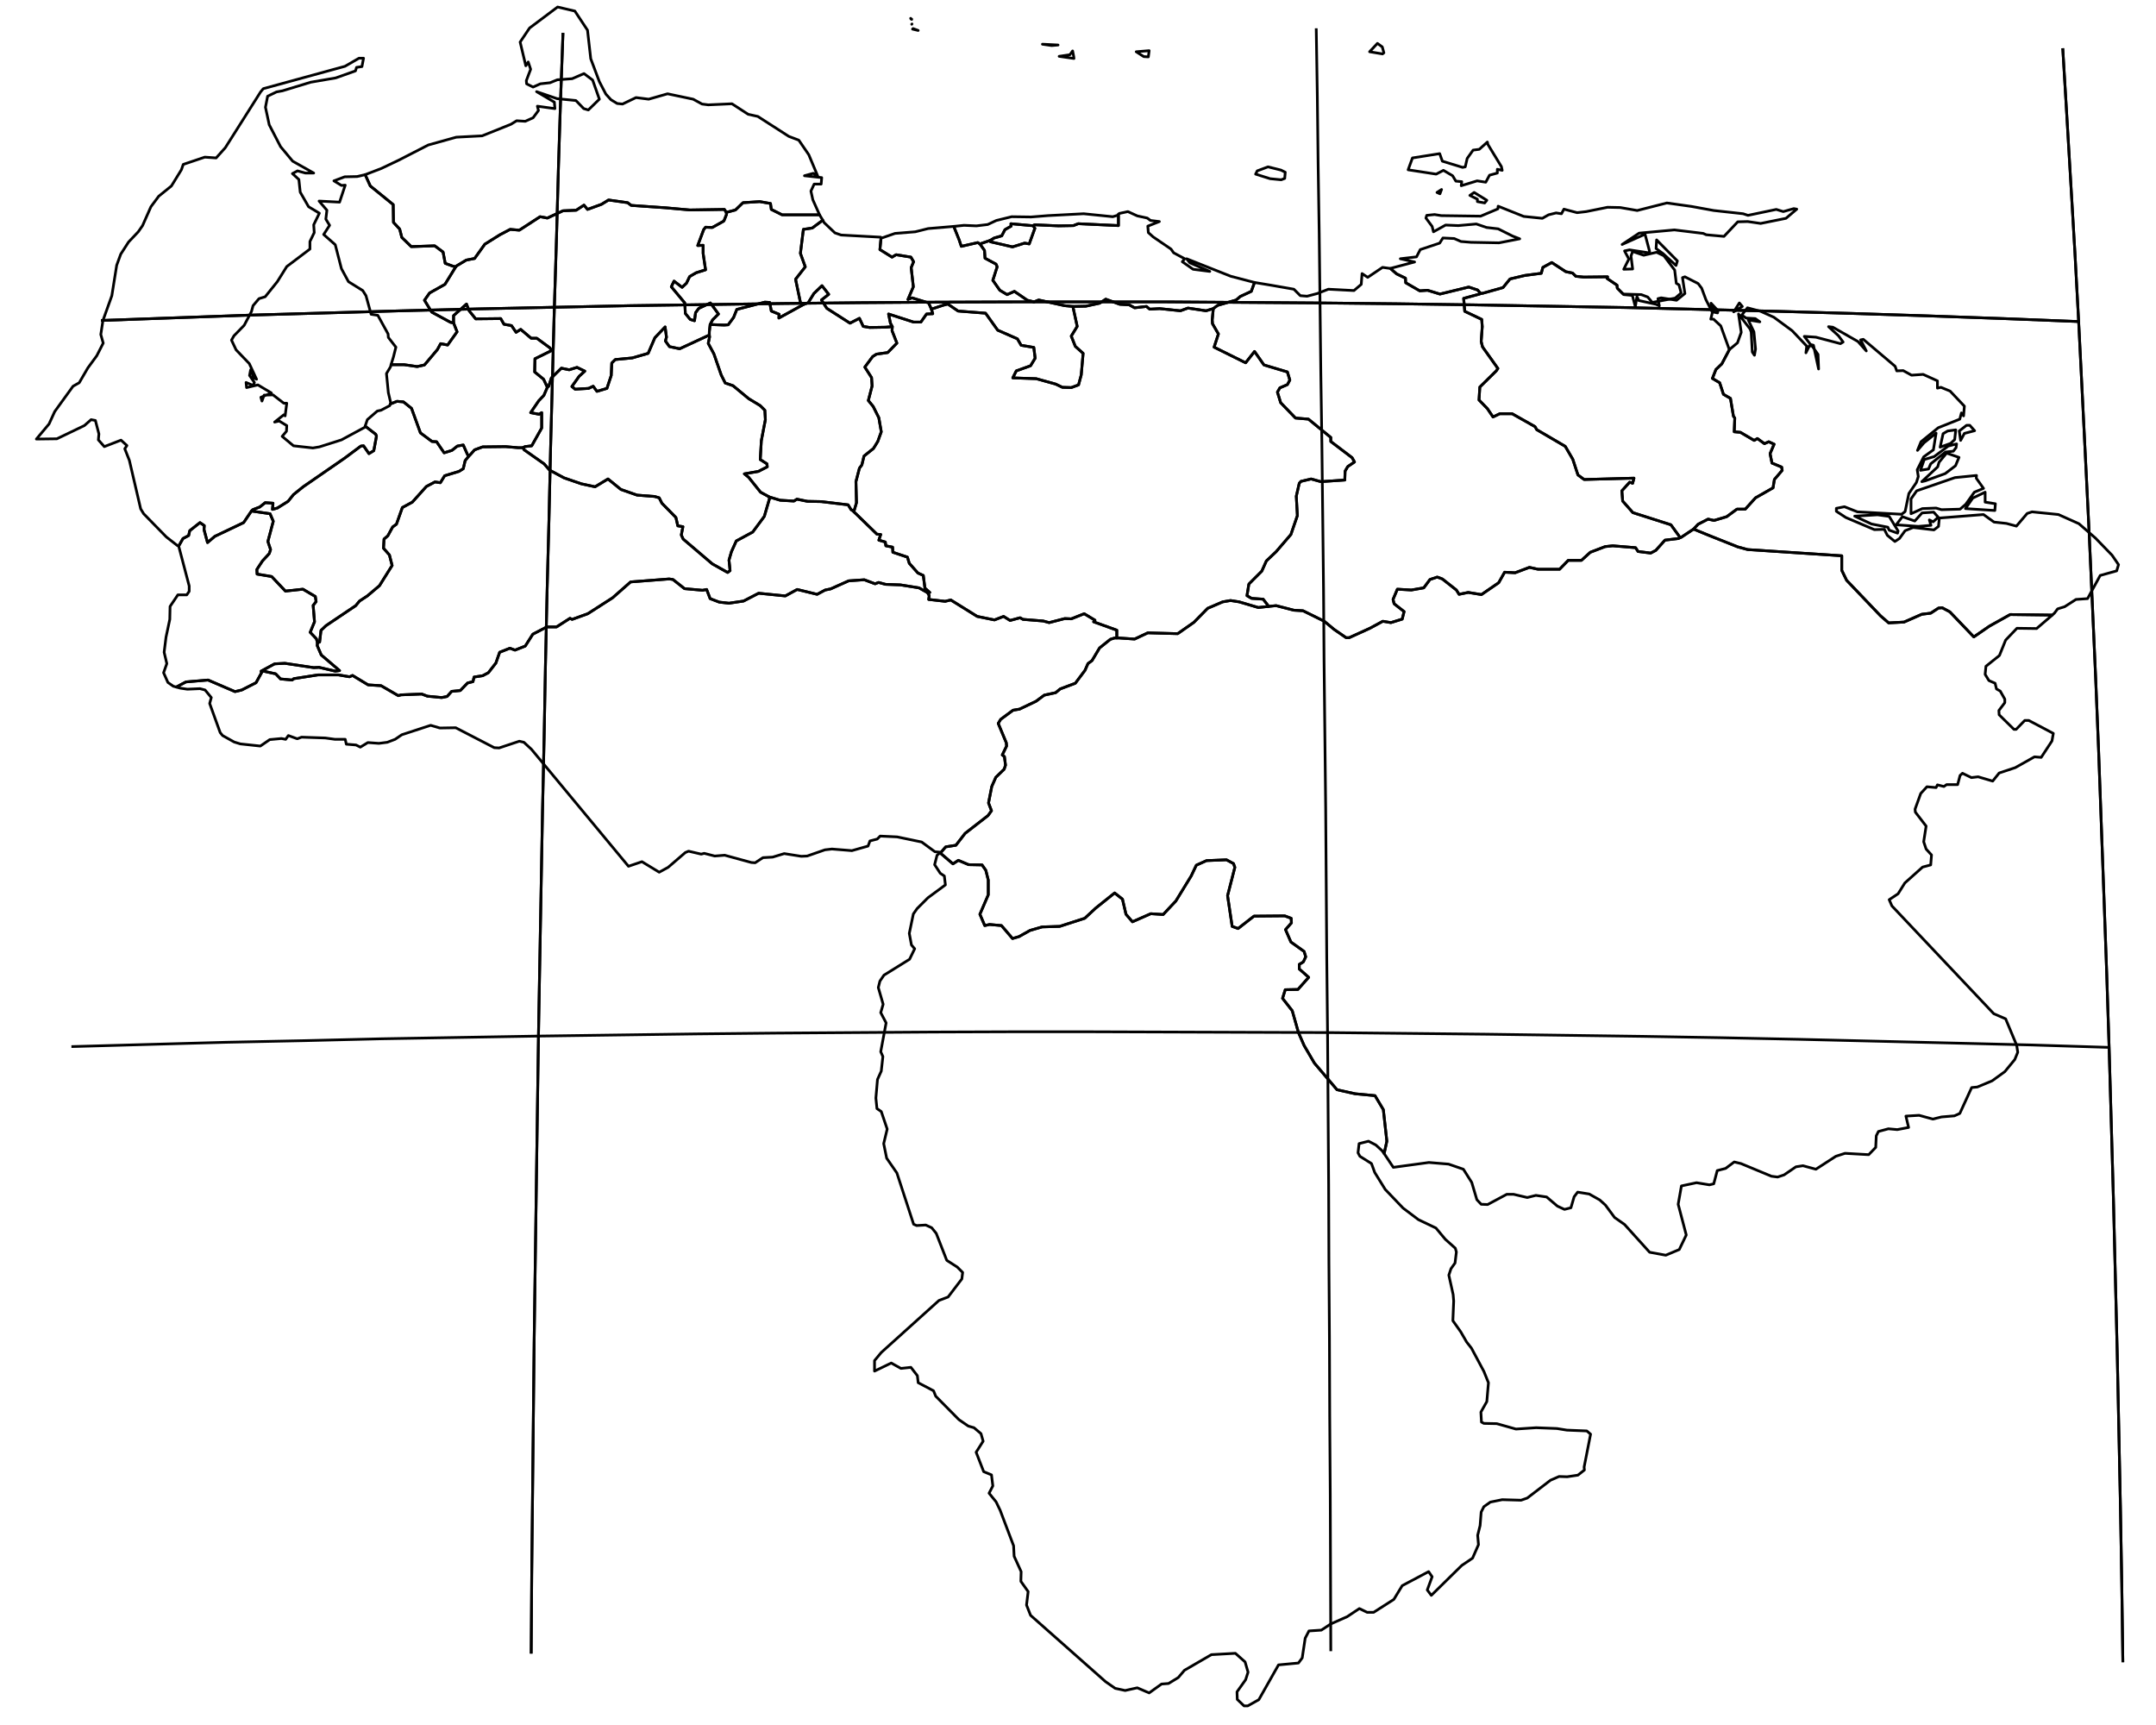 <?xml version="1.0" encoding="utf-8"?><!DOCTYPE svg  PUBLIC '-//W3C//DTD SVG 1.1//EN'  'http://www.w3.org/Graphics/SVG/1.1/DTD/svg11.dtd'><svg enable_background="new 0 0 800 640" height="640px" pretty_print="False" style="stroke-linejoin: round; stroke:#000; fill: none;" version="1.1" viewBox="0 0 800 640" width="800px" xmlns="http://www.w3.org/2000/svg" xmlns:xlink="http://www.w3.org/1999/xlink"><defs><style type="text/css"><![CDATA[path { fill-rule: evenodd; }]]></style></defs><g class="" id="ven"><path d="M304.1,79.7L301.6,74.1L300.9,70.9L302.1,68.3L304.7,68.3L304.9,65.9L298.5,65.2L301.8,64.3L303.5,65.5L300.1,57.4L296.4,52.0L292.7,50.6L281.2,43.2L277.6,42.4L271.6,38.5L262.8,38.9L260.5,38.6L257.2,36.8L247.7,34.8L240.7,36.8L236.0,36.2L231.0,38.6L229.0,38.4L226.7,37.0L224.8,34.9L222.4,30.3L219.2,21.8L218.0,11.2L213.3,4.1L206.9,2.6L196.5,10.4L193.0,15.6L195.1,24.4L196.0,23.0L196.9,25.7L195.3,29.9L195.4,31.1L197.8,32.3L200.5,31.1L204.1,30.7L206.8,29.6L212.3,29.2L216.7,27.3L219.9,29.7L222.4,36.8L218.3,40.8L216.6,40.3L213.7,37.3L206.7,36.6L199.1,34.0L205.7,37.9L205.9,40.3L199.4,39.4L199.8,41.0L197.8,43.7L194.9,45.0L191.7,44.8L189.6,46.1L178.9,50.4L169.3,50.9L158.9,53.8L148.0,59.4L141.5,62.5L135.5,64.8L137.4,69.0L145.9,75.9L146.0,82.5L148.3,85.0L149.1,88.1L152.6,91.5L161.3,91.2L164.4,93.5L165.2,97.7L167.9,98.7L169.1,99.0L169.5,98.6L173.0,96.5L176.1,95.9L179.9,90.6L185.5,87.1L189.3,85.1L192.7,85.4L200.4,80.4L203.1,80.9L208.9,78.2L213.8,78.0L216.7,76.1L218.0,77.7L223.2,75.8L225.8,74.2L232.9,75.2L234.2,76.2L247.1,77.1L256.0,77.9L268.8,77.7L269.5,78.8L272.9,77.9L275.7,75.2L281.9,74.8L285.9,75.5L286.2,77.7L290.2,79.7L304.1,79.7L304.1,79.7Z " data-name="Falcón"/><path d="M97.0,249.3L97.1,249.5L95.0,253.3L89.7,256.0L87.2,256.6L77.2,252.3L69.0,253.0L65.4,254.9L66.8,255.3L69.5,255.7L74.2,255.5L76.1,256.0L78.4,258.8L77.8,261.0L81.7,271.8L82.6,272.9L86.9,275.3L89.2,276.0L96.6,276.8L100.1,274.4L104.4,274.0L106.0,274.3L107.0,272.9L110.3,274.1L111.9,273.5L120.7,273.8L124.3,274.3L128.1,274.3L128.5,276.1L132.1,276.4L133.7,277.2L136.5,275.5L140.6,275.8L143.7,275.4L146.6,274.3L149.1,272.6L159.8,269.1L163.2,270.1L169.1,270.0L183.4,277.4L185.2,277.5L192.7,275.0L194.4,275.4L197.2,278.0L233.2,321.4L238.2,319.7L244.6,323.6L247.9,321.8L254.3,316.3L255.5,315.8L260.2,316.9L261.3,316.6L265.2,317.6L268.9,317.3L278.8,320.0L280.2,320.1L283.1,318.2L286.7,318.0L291.0,316.7L297.3,317.7L299.5,317.6L306.1,315.3L308.7,315.0L316.1,315.6L322.1,313.9L322.8,312.0L325.5,311.3L326.6,310.2L332.9,310.5L342.0,312.4L346.9,316.0L349.2,316.2L350.9,314.2L354.7,313.6L358.1,309.2L366.6,302.6L367.9,300.8L366.8,297.9L368.0,291.8L369.5,288.4L372.6,285.4L373.1,283.9L372.7,280.7L371.9,280.1L373.5,276.8L373.4,275.6L370.4,268.4L371.3,266.9L375.9,263.5L378.3,263.1L384.4,260.2L387.5,257.9L391.7,257.0L393.4,255.6L399.0,253.5L402.6,248.7L403.7,246.2L405.2,245.1L408.0,240.4L412.0,237.2L413.6,236.7L414.4,236.7L414.4,236.7L414.4,233.8L405.8,230.7L406.3,230.1L402.3,227.7L397.5,229.6L395.1,229.5L389.3,231.0L387.1,230.4L379.6,229.8L378.5,229.2L374.8,230.2L372.4,228.7L369.0,230.0L362.6,228.7L352.8,222.6L350.7,223.1L344.6,222.4L344.8,221.0L344.3,220.1L344.2,219.9L341.0,218.1L334.1,217.0L328.6,216.8L326.0,216.1L324.7,216.6L320.7,215.1L314.9,215.5L308.2,218.5L306.2,218.9L303.2,220.5L295.8,218.7L291.4,221.1L281.5,220.1L275.9,223.0L270.5,223.8L266.9,223.4L263.5,222.1L262.2,218.7L260.7,219.0L254.0,218.4L249.7,215.0L248.3,214.8L234.0,215.9L227.3,221.8L218.1,227.7L212.3,229.8L211.5,229.4L206.5,232.6L202.9,232.6L197.7,235.3L194.9,239.7L191.1,241.2L189.2,240.5L185.4,242.0L184.0,246.0L181.2,249.6L179.1,250.7L175.9,251.2L175.5,252.9L173.5,253.4L170.8,256.2L167.6,256.5L165.9,258.4L163.9,258.8L158.6,258.3L156.5,257.5L148.8,257.8L147.8,258.1L141.4,254.4L136.6,254.1L130.8,250.6L129.7,251.1L125.6,250.4L118.0,250.4L109.0,251.8L108.4,252.3L104.1,251.9L102.3,250.0L97.7,249.0L97.0,249.3Z " data-name="Apure"/><path d="M192.2,166.1L187.6,165.7L179.1,165.8L176.1,166.9L174.5,168.7L173.9,169.3L172.6,170.9L171.9,173.9L170.3,174.9L165.0,176.5L163.4,179.1L161.4,178.8L158.2,180.5L153.0,186.3L149.3,188.3L147.1,194.5L145.7,195.5L143.9,198.8L142.5,200.0L142.3,203.4L144.5,205.9L145.5,209.8L140.8,217.3L136.3,221.1L133.4,223.0L132.0,224.7L121.0,232.1L119.1,233.9L118.6,238.2L117.8,238.5L117.7,239.5L119.2,243.0L126.0,248.8L124.4,249.0L118.4,247.6L116.4,247.7L105.7,246.1L101.9,246.3L96.9,249.0L97.0,249.3L97.7,249.0L102.3,250.0L104.1,251.9L108.4,252.3L109.0,251.8L118.0,250.4L125.6,250.4L129.7,251.1L130.8,250.6L136.6,254.1L141.4,254.4L147.8,258.1L148.8,257.8L156.5,257.5L158.6,258.3L163.9,258.8L165.9,258.4L167.6,256.5L170.8,256.2L173.5,253.4L175.5,252.9L175.9,251.2L179.1,250.7L181.2,249.6L184.0,246.0L185.4,242.0L189.2,240.5L191.1,241.2L194.9,239.7L197.7,235.3L202.9,232.6L206.5,232.6L211.5,229.4L212.3,229.8L218.1,227.7L227.3,221.8L234.0,215.9L248.3,214.8L249.7,215.0L254.0,218.4L260.7,219.0L262.2,218.7L263.5,222.1L266.9,223.4L270.5,223.8L275.9,223.0L281.5,220.1L291.4,221.1L295.8,218.7L303.2,220.5L306.2,218.9L308.2,218.5L314.9,215.5L320.7,215.1L324.7,216.6L326.0,216.1L328.6,216.8L334.1,217.0L341.0,218.1L344.2,219.9L344.3,220.1L345.0,219.8L343.2,218.2L342.6,213.5L340.6,212.6L337.4,209.0L336.7,206.7L331.3,204.9L331.2,203.0L328.7,202.5L328.5,201.1L326.1,200.4L326.8,198.3L325.4,198.2L318.0,191.0L316.2,189.3L315.8,189.1L314.7,187.3L304.7,186.1L299.6,186.0L295.7,185.2L294.6,185.9L289.5,185.6L285.5,184.4L285.5,185.1L283.6,191.6L279.3,197.4L273.2,200.7L271.4,204.7L270.5,207.8L270.9,211.7L270.0,212.4L264.3,209.2L253.5,200.0L252.8,198.5L253.4,195.4L251.5,195.1L250.8,192.0L245.6,186.7L244.6,184.7L242.9,184.2L236.4,183.7L230.4,181.6L225.6,177.7L220.8,180.6L215.7,179.5L209.3,177.3L203.9,174.4L201.9,172.1L194.5,166.9L194.0,166.1L192.2,166.1Z " data-name="Barinas"/><path d="M144.6,150.5L141.4,152.2L140.0,152.5L136.3,155.7L135.5,158.1L139.4,161.1L139.7,161.8L138.7,167.2L136.9,168.3L134.9,165.4L133.9,165.5L128.0,169.9L112.5,180.6L108.9,183.5L106.9,186.0L102.9,188.5L101.1,189.0L101.3,186.7L98.4,186.5L96.4,188.1L93.8,189.1L93.3,189.6L100.2,190.6L101.4,193.4L99.4,200.9L100.4,203.9L99.9,205.4L97.4,208.1L95.3,211.3L95.4,213.0L100.8,213.9L105.9,219.3L112.4,218.6L117.0,221.3L117.3,223.2L116.2,224.6L116.7,230.7L115.1,234.6L117.4,237.0L117.8,238.5L118.6,238.2L119.1,233.9L121.0,232.1L132.0,224.7L133.4,223.0L136.3,221.1L140.8,217.3L145.5,209.8L144.5,205.9L142.3,203.4L142.5,200.0L143.9,198.8L145.7,195.5L147.1,194.5L149.3,188.3L153.0,186.3L158.2,180.5L161.4,178.8L163.4,179.1L165.0,176.5L170.3,174.9L171.9,173.9L172.6,170.9L173.9,169.3L173.4,168.5L171.9,165.1L169.7,165.5L167.7,167.1L164.8,168.0L162.0,163.9L160.3,163.8L156.0,160.6L152.7,151.5L149.7,149.1L147.3,148.9L144.8,149.9L144.6,150.5Z " data-name="Mérida"/><path d="M93.3,189.6L90.4,193.9L79.7,199.0L77.0,201.3L75.7,196.5L75.8,195.0L74.2,193.9L70.4,196.9L70.0,198.7L67.9,199.8L66.3,202.6L66.3,202.6L70.2,217.4L70.2,219.4L69.3,220.7L66.0,220.7L63.1,225.0L63.0,229.8L61.6,236.4L60.9,242.0L61.9,246.2L60.7,249.6L62.3,253.2L64.3,254.6L65.4,254.9L69.0,253.0L77.2,252.3L87.2,256.6L89.7,256.0L95.0,253.3L97.1,249.5L97.0,249.3L96.9,249.0L101.9,246.3L105.7,246.1L116.4,247.7L118.4,247.6L124.4,249.0L126.0,248.8L119.2,243.0L117.7,239.5L117.8,238.5L117.4,237.0L115.1,234.6L116.7,230.7L116.2,224.6L117.3,223.2L117.0,221.3L112.4,218.6L105.9,219.3L100.8,213.9L95.4,213.0L95.3,211.3L97.4,208.1L99.9,205.4L100.4,203.9L99.4,200.9L101.4,193.4L100.2,190.6L93.3,189.6Z " data-name="Táchira"/><path d="M168.3,119.8L169.6,123.1L166.1,128.0L163.5,127.5L162.3,129.7L157.5,135.4L154.8,136.0L149.9,135.3L145.1,135.3L144.9,136.1L143.4,138.6L144.1,145.7L145.0,149.5L144.8,149.9L147.3,148.9L149.7,149.1L152.7,151.5L156.0,160.6L160.3,163.8L162.0,163.9L164.8,168.0L167.7,167.1L169.7,165.5L171.9,165.1L173.4,168.5L173.9,169.3L174.5,168.7L176.1,166.9L179.1,165.8L187.6,165.7L192.2,166.1L194.0,166.1L194.8,165.7L197.3,165.4L201.0,158.8L201.0,153.1L200.0,153.7L196.9,153.1L199.9,148.7L201.8,146.7L203.1,143.7L201.7,140.7L198.4,138.0L198.5,133.1L204.6,130.1L204.1,129.1L199.2,125.5L197.1,125.5L193.2,122.2L191.5,123.3L189.8,120.8L187.0,120.3L185.8,118.2L176.5,118.3L174.0,115.2L173.1,112.8L168.3,117.1L168.3,119.8Z " data-name="Trujillo"/><path d="M135.5,64.8L132.5,65.5L127.9,65.6L123.9,67.1L126.7,68.8L128.1,68.7L126.0,75.0L118.4,74.6L121.3,78.0L120.9,81.3L122.3,83.6L120.1,87.0L124.4,90.8L126.7,99.7L129.3,104.5L134.6,107.8L135.8,109.7L137.7,116.6L140.2,117.0L144.0,123.9L144.1,125.2L146.9,128.8L146.0,132.4L145.1,135.3L149.9,135.3L154.8,136.0L157.5,135.4L162.3,129.7L163.5,127.5L166.1,128.0L169.6,123.1L168.3,119.8L167.2,119.6L160.2,115.8L157.5,111.4L159.4,108.7L165.1,105.5L168.8,99.5L169.1,99.0L167.9,98.7L165.2,97.7L164.4,93.5L161.3,91.2L152.6,91.5L149.1,88.1L148.3,85.0L146.0,82.5L145.9,75.9L137.4,69.0L135.5,64.8L135.5,64.8Z " data-name="Trujillo"/><path d="M66.3,202.6L67.9,199.8L70.0,198.7L70.4,196.9L74.2,193.9L75.8,195.0L75.7,196.5L77.0,201.3L79.7,199.0L90.4,193.9L93.3,189.6L93.8,189.1L96.4,188.1L98.4,186.5L101.3,186.7L101.1,189.0L102.9,188.5L106.9,186.0L108.9,183.5L112.5,180.6L128.0,169.9L133.9,165.5L134.9,165.4L136.9,168.3L138.7,167.2L139.7,161.8L139.4,161.1L135.5,158.1L135.4,158.5L126.7,163.2L118.5,165.8L116.1,166.2L108.9,165.4L104.7,161.9L106.3,160.0L106.4,157.9L103.6,156.2L101.9,156.6L105.3,153.9L105.8,154.3L106.4,149.6L105.3,149.6L101.3,146.5L98.0,146.6L97.2,148.8L96.8,147.4L100.7,145.8L95.7,142.8L91.5,143.8L91.3,141.9L93.9,143.0L94.4,141.9L92.6,139.3L93.0,137.2L94.2,140.2L95.2,140.7L92.5,134.9L87.6,129.8L85.9,126.2L86.8,124.6L90.6,120.7L93.3,115.6L93.9,113.4L96.1,110.8L98.4,110.1L102.9,104.5L106.4,98.9L115.0,92.4L115.0,89.6L116.6,86.3L116.4,83.4L118.5,79.1L114.5,76.7L111.4,71.3L110.9,66.6L108.5,64.4L110.4,63.4L113.3,64.2L116.4,64.2L108.6,59.8L104.1,54.4L99.9,46.3L98.5,39.8L99.3,35.7L102.6,34.1L104.8,33.7L115.3,30.5L124.6,28.9L131.9,26.3L132.3,25.0L134.3,24.7L134.9,21.6L133.2,21.6L128.0,24.6L97.7,32.9L96.7,34.1L83.6,54.8L80.2,58.6L76.0,58.3L68.0,61.0L67.3,63.0L63.6,69.0L58.9,72.8L56.0,76.7L52.9,83.7L51.3,86.0L47.7,89.8L44.8,94.3L43.3,98.4L41.5,109.7L38.2,118.9L37.4,124.1L38.3,127.3L35.9,132.0L32.6,136.5L29.4,142.0L27.1,143.3L20.3,152.7L18.2,157.3L13.5,162.9L21.1,162.8L31.3,157.9L33.8,155.7L35.4,156.0L36.7,161.0L36.5,163.2L38.7,165.7L44.9,163.3L47.1,165.3L46.3,166.5L48.0,170.8L52.2,188.8L53.3,190.6L61.7,199.2L65.8,202.4L66.3,202.6Z " data-name="Zulia"/><path d="M298.1,113.0L296.1,114.1L289.0,118.0L289.1,116.6L286.2,115.4L285.6,112.2L283.8,112.1L273.4,114.8L272.2,117.8L270.2,120.5L268.7,120.6L263.5,120.4L263.2,123.1L263.2,123.7L263.2,124.2L263.2,124.3L263.3,125.0L262.8,127.4L264.9,131.3L267.6,139.1L269.1,142.1L272.0,143.1L277.8,147.9L282.1,150.5L283.8,152.2L284.0,155.7L282.5,163.5L282.1,170.5L284.6,172.1L284.7,173.2L281.4,174.9L276.2,175.8L277.8,177.1L282.2,182.6L285.5,184.4L289.5,185.6L294.6,185.9L295.7,185.2L299.6,186.0L304.7,186.1L314.7,187.3L315.8,189.1L316.2,189.3L316.9,189.6L317.8,186.5L317.6,178.7L318.9,173.7L319.8,172.5L320.6,169.2L324.1,166.4L325.7,163.8L327.0,160.2L326.1,155.0L324.0,150.8L322.2,148.6L323.6,143.2L323.4,140.1L320.9,136.2L323.8,132.3L325.2,131.4L329.4,130.8L332.8,127.3L331.0,122.7L331.1,121.2L328.6,121.4L322.7,121.5L320.3,121.1L318.9,118.1L315.4,119.9L306.8,114.4L304.8,111.3L307.5,109.2L305.0,106.0L302.0,108.9L299.9,112.3L298.1,113.0Z " data-name="Cojedes"/><path d="M326.8,88.0L312.1,87.2L309.8,86.4L305.8,82.6L305.3,81.7L301.4,84.6L298.1,85.1L297.0,94.0L298.8,99.0L295.2,103.6L297.0,112.2L298.1,113.0L299.9,112.3L302.0,108.9L305.0,106.0L307.5,109.2L304.8,111.3L306.8,114.4L315.4,119.9L318.9,118.1L320.3,121.1L322.7,121.5L328.6,121.4L331.1,121.2L330.4,119.9L329.7,116.5L339.0,119.5L341.7,119.5L343.8,116.5L346.1,116.4L345.6,114.7L344.6,112.4L338.4,110.5L336.9,111.1L338.9,106.4L338.1,99.3L339.0,97.1L338.0,95.4L332.5,94.5L331.0,95.4L326.5,92.6L326.9,88.4L326.8,88.0Z " data-name="Carabobo"/><path d="M169.1,99.0L168.8,99.5L165.1,105.5L159.4,108.7L157.5,111.4L160.2,115.8L167.2,119.6L168.3,119.8L168.3,117.1L173.1,112.8L174.0,115.2L176.5,118.3L185.8,118.2L187.0,120.3L189.8,120.8L191.5,123.3L193.2,122.2L197.1,125.5L199.2,125.5L204.1,129.1L204.6,130.1L198.5,133.1L198.4,138.0L201.7,140.7L203.1,143.7L203.6,143.3L204.6,140.2L208.3,136.6L211.2,137.2L214.1,136.3L217.0,137.7L214.9,139.6L212.2,143.4L213.4,144.4L218.4,144.1L220.1,143.3L221.5,145.2L225.2,144.1L226.8,139.3L227.0,134.7L228.3,133.4L234.6,132.8L240.5,131.1L243.0,125.3L246.8,121.3L247.3,125.1L246.9,126.5L248.4,128.6L252.2,129.4L263.2,124.3L263.2,124.3L263.2,124.2L263.2,123.7L263.2,123.1L263.5,120.4L264.4,118.7L266.6,116.5L263.6,112.4L259.3,114.4L258.1,116.0L257.7,119.0L256.1,118.5L254.3,116.3L254.1,112.4L249.1,106.4L250.1,104.3L253.1,106.6L254.7,105.1L255.9,102.6L258.3,101.2L261.8,100.1L260.9,94.0L260.9,91.0L258.9,91.1L261.1,85.2L261.8,84.3L264.3,84.4L268.6,82.0L269.6,79.5L269.5,78.8L268.8,77.7L256.0,77.9L247.1,77.1L234.2,76.2L232.9,75.2L225.8,74.2L223.2,75.8L218.0,77.7L216.7,76.1L213.8,78.0L208.9,78.2L203.1,80.9L200.4,80.4L192.7,85.4L189.3,85.1L185.5,87.1L179.9,90.6L176.1,95.9L173.0,96.5L169.5,98.6L169.1,99.0Z " data-name="Lara"/><path d="M203.1,143.7L201.8,146.7L199.9,148.7L196.9,153.1L200.0,153.7L201.0,153.1L201.0,158.8L197.3,165.4L194.8,165.7L194.0,166.1L194.5,166.9L201.9,172.1L203.9,174.4L209.3,177.3L215.7,179.5L220.8,180.6L225.6,177.7L230.4,181.6L236.4,183.7L242.9,184.2L244.6,184.7L245.6,186.7L250.8,192.0L251.5,195.1L253.4,195.4L252.8,198.5L253.5,200.0L264.3,209.2L270.0,212.4L270.9,211.7L270.5,207.8L271.4,204.7L273.2,200.7L279.3,197.4L283.6,191.6L285.5,185.1L285.5,184.4L282.2,182.6L277.8,177.1L276.2,175.8L281.4,174.9L284.7,173.2L284.6,172.1L282.1,170.5L282.5,163.5L284.0,155.7L283.8,152.2L282.1,150.5L277.8,147.9L272.0,143.1L269.1,142.1L267.6,139.1L264.9,131.3L262.8,127.4L263.3,125.0L263.2,124.3L263.2,124.3L252.2,129.4L248.4,128.6L246.9,126.5L247.3,125.1L246.8,121.3L243.0,125.3L240.5,131.1L234.6,132.8L228.3,133.4L227.0,134.7L226.8,139.3L225.2,144.1L221.5,145.2L220.1,143.3L218.4,144.1L213.4,144.4L212.2,143.4L214.9,139.6L217.0,137.7L214.1,136.3L211.2,137.2L208.3,136.6L204.6,140.2L203.6,143.3L203.1,143.7Z " data-name="Portuguesa"/><path d="M269.5,78.8L269.6,79.5L268.6,82.0L264.3,84.4L261.8,84.3L261.1,85.2L258.9,91.1L260.9,91.0L260.9,94.0L261.8,100.1L258.3,101.2L255.9,102.6L254.7,105.1L253.1,106.6L250.1,104.3L249.1,106.4L254.1,112.4L254.3,116.3L256.1,118.5L257.7,119.0L258.1,116.0L259.3,114.4L263.6,112.4L266.6,116.5L264.4,118.7L263.5,120.4L268.7,120.6L270.2,120.5L272.2,117.8L273.4,114.8L283.8,112.1L285.6,112.2L286.2,115.4L289.1,116.6L289.0,118.0L296.1,114.1L298.1,113.0L297.0,112.2L295.2,103.6L298.8,99.0L297.0,94.0L298.1,85.1L301.4,84.6L305.3,81.7L304.1,79.7L290.2,79.7L286.2,77.7L285.9,75.5L281.9,74.8L275.7,75.2L272.9,77.9L269.5,78.8Z " data-name="Yaracuy"/><path d="M347.7,317.3L346.8,320.8L348.9,324.0L350.4,325.0L350.8,328.3L344.3,333.1L340.3,337.1L338.9,339.1L337.4,346.3L338.2,350.6L339.4,352.0L337.5,355.9L328.0,361.8L326.5,364.0L325.9,366.4L327.7,372.6L326.8,375.7L328.8,379.5L326.8,390.2L327.6,392.0L327.0,397.4L325.6,400.5L325.0,407.4L325.4,411.3L327.0,412.4L329.2,418.9L327.9,424.3L329.0,429.7L332.8,435.2L339.0,454.2L340.1,454.7L343.5,454.5L345.7,455.5L347.4,457.6L351.3,467.6L355.2,470.1L357.2,472.1L356.9,474.5L351.8,481.2L348.4,482.5L327.0,501.8L324.5,504.8L324.5,508.7L330.7,505.7L334.3,507.7L338.0,507.3L340.4,510.4L340.7,513.0L346.4,516.0L347.2,518.0L355.8,526.7L359.3,529.1L361.4,529.7L364.0,531.9L364.8,534.7L362.2,538.8L365.0,546.0L367.9,547.2L368.4,551.3L367.0,554.0L369.6,557.2L371.1,560.3L376.1,573.5L376.3,577.4L378.9,583.1L378.8,586.7L381.5,590.5L380.9,595.5L382.4,599.3L410.2,623.9L413.8,626.4L417.5,627.2L422.0,626.2L426.4,628.1L431.0,624.8L433.6,624.6L437.2,622.4L439.5,619.7L449.5,613.9L458.4,613.4L462.0,616.6L463.1,620.4L462.2,623.2L459.0,627.7L459.1,630.5L461.6,632.9L463.0,632.9L467.1,630.6L474.4,617.7L481.8,617.0L483.2,615.1L484.3,607.8L485.7,605.1L490.3,604.8L493.8,602.5L499.9,599.8L504.4,596.8L507.3,598.2L509.7,598.2L517.2,593.4L520.3,588.3L530.1,583.1L531.4,585.0L529.6,589.9L531.1,591.9L542.4,580.8L546.4,578.1L548.6,573.1L548.3,569.6L549.2,566.0L549.6,561.0L550.6,559.0L553.0,557.3L557.4,556.4L564.4,556.6L566.7,555.8L575.3,549.2L578.5,547.8L581.5,547.9L585.5,547.3L587.9,545.4L587.8,544.3L590.2,532.1L588.8,530.9L581.4,530.6L577.7,530.0L570.0,529.7L562.5,530.2L555.4,528.2L550.6,528.1L549.7,527.6L549.5,523.9L551.7,520.0L552.3,513.0L550.6,508.8L546.0,500.2L544.2,497.9L542.0,494.1L539.1,490.0L539.4,482.7L539.2,480.3L537.6,473.1L538.4,470.7L539.9,468.6L540.4,464.5L540.0,463.1L536.3,459.8L532.8,455.6L526.3,452.5L520.6,448.2L514.0,441.3L510.1,435.0L508.9,431.7L504.6,429.0L503.9,427.7L504.3,424.3L507.8,423.4L510.5,424.8L512.8,426.9L513.6,428.0L514.6,423.4L513.3,411.7L510.2,406.5L502.8,405.8L496.1,404.3L487.7,394.4L483.9,387.9L481.8,383.1L479.5,375.0L475.9,370.4L476.9,367.2L481.6,367.1L485.6,362.6L482.1,359.5L482.1,357.8L483.6,356.9L484.5,355.0L483.9,353.0L479.0,349.5L477.0,344.9L479.2,342.4L479.1,340.7L476.7,339.8L465.3,339.9L459.4,344.5L457.2,343.7L455.5,332.3L458.2,321.8L457.7,320.4L455.1,319.0L447.7,319.3L443.9,321.0L442.0,325.0L436.3,334.3L431.6,339.3L427.0,339.0L420.2,342.0L417.8,339.2L416.5,333.6L413.6,331.3L406.6,336.9L402.5,340.7L393.2,343.7L386.7,343.9L382.2,345.2L378.1,347.5L375.7,348.2L371.6,343.4L367.2,343.0L365.4,343.4L363.6,339.2L366.7,332.0L366.7,326.5L365.8,322.9L364.4,320.9L359.4,320.8L355.6,319.2L353.6,320.5L348.8,316.4L347.7,317.3Z " data-name="Amazonas"/><path d="M628.4,196.3L623.9,199.3L623.4,199.5L622.8,199.8L617.8,200.4L614.4,204.2L612.5,205.2L607.8,204.6L606.9,203.2L598.4,202.5L595.6,202.8L590.1,204.9L586.8,207.9L581.9,207.9L578.7,211.2L570.7,211.2L567.5,210.5L562.2,212.5L558.3,212.3L556.1,216.2L549.7,220.6L544.8,219.8L541.4,220.5L540.4,218.9L535.2,214.8L533.3,214.1L530.6,215.0L528.3,218.1L523.7,218.9L518.5,218.6L516.9,222.4L517.3,224.0L521.0,226.9L520.3,229.7L516.1,231.0L513.1,230.5L508.3,233.1L500.6,236.6L499.5,236.6L495.0,233.5L491.4,230.5L483.5,226.6L480.1,226.4L473.5,224.7L470.6,225.0L466.9,225.4L459.8,223.3L456.6,222.8L453.7,223.3L448.1,225.7L443.0,230.9L437.0,235.1L425.9,234.8L421.0,237.1L415.1,236.7L414.4,236.7L413.6,236.7L412.0,237.2L408.0,240.4L405.2,245.1L403.7,246.2L402.6,248.7L399.0,253.5L393.4,255.6L391.7,257.0L387.5,257.9L384.4,260.2L378.3,263.1L375.9,263.5L371.3,266.9L370.4,268.4L373.4,275.6L373.5,276.8L371.9,280.1L372.7,280.7L373.1,283.9L372.6,285.4L369.5,288.4L368.0,291.8L366.8,297.9L367.9,300.8L366.6,302.6L358.1,309.2L354.7,313.6L350.9,314.2L349.2,316.2L349.2,316.2L348.8,316.4L353.6,320.5L355.6,319.2L359.4,320.8L364.4,320.9L365.8,322.9L366.7,326.5L366.7,332.0L363.6,339.2L365.4,343.4L367.2,343.0L371.6,343.4L375.7,348.2L378.1,347.5L382.2,345.2L386.7,343.9L393.2,343.7L402.5,340.7L406.6,336.9L413.6,331.3L416.5,333.6L417.8,339.2L420.2,342.0L427.0,339.0L431.6,339.3L436.3,334.3L442.0,325.0L443.9,321.0L447.7,319.3L455.1,319.0L457.7,320.4L458.2,321.8L455.5,332.3L457.2,343.7L459.4,344.5L465.3,339.9L476.7,339.8L479.1,340.7L479.2,342.4L477.0,344.9L479.0,349.5L483.9,353.0L484.5,355.0L483.6,356.9L482.1,357.8L482.1,359.5L485.6,362.6L481.6,367.1L476.9,367.2L475.9,370.4L479.5,375.0L481.8,383.1L483.9,387.9L487.7,394.4L496.1,404.3L502.8,405.8L510.2,406.5L513.3,411.7L514.6,423.4L513.6,428.0L514.2,428.9L517.0,433.1L530.2,431.3L537.5,431.9L543.0,433.8L546.1,438.7L548.0,445.1L549.6,446.8L552.0,446.9L559.1,443.1L561.6,443.1L566.7,444.3L569.9,443.5L573.9,444.1L577.9,447.5L580.5,448.7L582.9,448.1L584.1,444.0L585.4,442.3L589.7,443.0L593.6,445.2L595.7,447.1L599.1,451.7L602.8,454.3L612.1,464.6L618.1,465.7L623.1,463.6L625.7,458.2L622.7,446.8L623.9,440.0L629.5,438.8L634.3,439.6L635.9,439.2L637.2,434.3L640.3,433.5L643.5,431.1L646.0,431.7L657.3,436.4L659.6,436.7L662.0,435.9L666.4,432.9L669.0,432.5L673.8,433.8L681.2,429.0L684.6,427.9L693.4,428.4L696.0,425.7L696.2,421.4L697.0,419.8L700.7,418.8L704.0,419.1L708.2,418.3L707.2,414.1L712.1,413.8L717.2,415.2L720.4,414.4L725.2,414.0L727.2,413.1L731.6,403.5L733.7,403.3L739.2,401.0L743.9,397.6L747.6,393.1L748.7,390.4L748.3,387.8L744.2,378.0L739.8,376.1L702.0,336.1L701.0,333.8L704.3,331.6L706.8,327.6L713.4,321.7L716.4,320.9L716.7,317.2L714.7,315.0L713.8,312.3L714.7,306.5L710.7,301.3L710.6,300.2L712.7,294.4L715.0,291.9L718.4,292.2L718.9,291.2L721.3,291.8L722.3,291.1L726.4,291.1L727.3,287.7L728.2,286.9L731.5,288.5L734.0,288.2L739.4,289.8L741.8,286.8L747.8,284.8L754.9,280.8L757.4,281.0L761.4,274.9L761.9,272.1L752.8,267.3L751.3,267.3L748.1,270.6L747.3,270.6L741.8,265.2L741.7,263.6L743.9,260.7L743.9,259.4L742.2,256.4L740.8,255.6L740.3,253.5L738.0,252.5L736.6,250.2L736.9,247.2L741.9,243.2L744.2,237.5L748.4,233.1L755.7,233.2L761.3,228.4L761.5,228.2L745.9,228.0L738.2,232.3L732.4,236.3L723.5,227.0L720.7,225.5L719.3,225.6L716.4,227.5L713.1,227.9L706.5,230.8L700.8,231.1L697.8,228.5L685.2,215.3L683.4,211.6L683.4,206.2L648.5,203.9L644.8,202.9L634.0,198.6L628.4,196.3Z " data-name="Bolívar"/><path d="M515.9,99.6L513.0,99.2L507.5,102.9L505.4,101.5L505.1,105.5L502.4,107.8L492.9,107.3L488.8,108.9L485.0,109.9L482.5,109.7L480.1,107.3L472.1,105.9L465.5,104.8L464.3,108.1L460.2,110.0L458.7,111.3L451.8,113.3L450.2,114.5L449.8,118.7L449.9,120.1L452.1,123.9L450.5,128.8L462.2,134.6L465.5,130.4L469.0,135.4L477.7,138.0L478.6,141.0L477.7,142.7L474.9,143.9L474.0,145.5L475.2,149.4L480.7,155.1L485.5,155.5L493.8,162.3L493.8,163.8L501.7,169.8L502.6,171.4L500.1,173.1L499.1,174.8L499.0,178.1L490.1,178.7L486.5,177.7L482.7,178.6L482.1,179.3L481.0,184.1L481.4,191.3L479.0,198.3L473.5,204.7L469.9,208.1L468.2,211.9L463.4,216.7L462.7,221.0L464.4,222.0L468.7,222.3L470.4,224.5L470.6,225.0L473.5,224.7L480.1,226.4L483.5,226.6L491.4,230.5L495.0,233.5L499.5,236.6L500.6,236.6L508.3,233.1L513.1,230.5L516.1,231.0L520.3,229.7L521.0,226.9L517.3,224.0L516.9,222.4L518.5,218.6L523.7,218.9L528.3,218.1L530.6,215.0L533.3,214.1L535.2,214.8L540.4,218.9L541.4,220.5L544.8,219.8L549.7,220.6L556.1,216.2L558.3,212.3L562.2,212.5L567.5,210.5L570.7,211.2L578.7,211.2L581.9,207.9L586.8,207.9L590.1,204.9L595.6,202.8L598.4,202.5L606.9,203.2L607.8,204.6L612.5,205.2L614.4,204.2L617.8,200.4L622.8,199.8L623.4,199.5L622.9,198.7L620.0,194.7L605.9,190.2L602.1,185.9L601.8,182.1L604.7,178.9L605.8,179.3L606.3,177.4L587.8,177.9L585.5,176.2L583.6,170.4L580.8,165.6L570.2,159.4L569.6,158.3L561.1,153.5L556.5,153.5L554.0,154.7L551.9,151.6L548.8,148.4L549.1,143.6L555.2,137.6L555.8,136.7L550.1,128.7L549.6,126.7L550.0,121.2L549.8,118.5L543.5,115.5L543.1,110.7L549.0,109.1L549.4,108.9L548.3,107.6L545.0,106.5L534.3,109.1L529.7,107.7L526.8,107.9L521.6,104.9L521.5,103.2L518.2,101.6L515.9,99.6L515.9,99.6Z " data-name="Anzoátegui"/><path d="M353.9,84.0L344.4,84.8L339.6,86.0L332.1,86.6L326.9,88.4L326.9,88.4L326.5,92.6L331.0,95.4L332.5,94.5L338.0,95.4L339.0,97.1L338.1,99.3L338.9,106.4L336.9,111.1L338.4,110.5L344.6,112.4L345.6,114.7L349.8,113.3L351.7,112.8L355.5,115.4L365.7,116.2L370.2,122.5L377.5,125.7L378.9,128.1L383.6,128.9L384.1,132.9L382.4,135.7L377.1,137.6L375.8,140.2L384.5,140.5L391.7,142.5L394.2,143.7L397.5,143.8L400.2,142.8L401.2,139.1L401.9,131.1L399.0,128.5L397.5,124.7L399.7,121.1L398.1,113.7L395.0,113.4L385.4,111.3L383.7,112.0L381.2,111.4L376.4,108.1L373.7,109.3L371.0,107.7L368.4,104.0L370.0,99.0L369.6,98.0L365.5,95.8L365.3,92.9L363.6,90.5L362.8,90.0L356.7,91.4L355.9,89.0L353.9,84.0L353.9,84.0Z " data-name="Aragua"/><path d="M414.6,79.9L412.9,80.4L402.1,79.3L388.8,80.0L382.6,80.5L375.4,80.4L369.7,81.8L366.5,83.3L362.3,83.8L357.7,83.6L353.9,84.0L355.9,89.0L356.7,91.4L362.8,90.0L363.6,90.5L367.4,89.2L368.9,88.3L371.7,87.5L372.9,85.2L375.2,83.9L375.1,83.0L382.7,83.7L383.3,83.7L383.9,83.4L392.8,83.8L398.3,83.7L400.1,83.0L415.0,83.7L415.0,79.5L414.6,79.9Z " data-name="Vargas"/><path d="M367.4,89.2L367.5,89.7L375.7,91.6L380.2,90.2L381.9,90.5L384.0,84.7L383.3,83.7L382.7,83.7L375.1,83.0L375.2,83.9L372.9,85.2L371.7,87.5L368.9,88.3L367.4,89.2Z " data-name="Distrito Capital"/><path d="M475.3,63.1L470.5,61.9L466.5,63.4L465.9,64.6L471.3,66.3L475.4,66.7L476.7,66.2L476.9,63.9L475.3,63.1Z M398.4,20.9L398.0,18.9L397.0,20.3L393.0,20.9L398.5,21.7L398.4,20.9Z M426.4,18.8L421.6,19.2L424.4,21.0L426.1,21.1L426.4,18.8Z M386.8,16.4L390.2,16.9L392.6,16.7L386.8,16.4Z M513.5,19.6L512.9,17.4L511.1,16.1L508.2,19.2L513.0,20.0L513.5,19.6Z M340.7,11.3L338.8,10.6L338.6,10.8L340.7,11.3Z M338.4,8.9L338.3,9.0L338.3,9.0L338.4,8.9Z M338.3,7.1L338.1,7.1L338.3,7.2L338.3,7.1Z M338.0,6.9L337.9,6.8L338.0,7.0L338.0,6.9Z " data-name="Dependencias Federales"/><path d="M398.1,113.7L399.7,121.1L397.5,124.7L399.0,128.5L401.9,131.1L401.2,139.1L400.2,142.8L397.5,143.8L394.2,143.7L391.7,142.5L384.5,140.5L375.8,140.2L377.1,137.6L382.4,135.7L384.1,132.9L383.6,128.9L378.9,128.1L377.5,125.7L370.2,122.5L365.7,116.2L355.5,115.4L351.7,112.8L349.8,113.3L345.6,114.7L346.1,116.4L343.8,116.5L341.7,119.5L339.0,119.5L329.7,116.5L330.4,119.9L331.1,121.2L331.0,122.7L332.8,127.3L329.4,130.8L325.2,131.4L323.8,132.3L320.9,136.2L323.4,140.1L323.6,143.2L322.2,148.6L324.0,150.8L326.1,155.0L327.0,160.2L325.7,163.8L324.1,166.4L320.6,169.2L319.8,172.5L318.9,173.7L317.6,178.7L317.8,186.5L316.9,189.6L316.2,189.3L318.0,191.0L325.4,198.2L326.8,198.3L326.1,200.4L328.5,201.1L328.7,202.5L331.2,203.0L331.3,204.9L336.7,206.7L337.4,209.0L340.6,212.6L342.6,213.5L343.2,218.2L345.0,219.8L344.3,220.1L344.8,221.0L344.6,222.4L350.7,223.1L352.8,222.6L362.6,228.7L369.0,230.0L372.4,228.7L374.8,230.2L378.5,229.2L379.6,229.8L387.1,230.4L389.3,231.0L395.1,229.5L397.5,229.6L402.3,227.7L406.3,230.1L405.8,230.7L414.4,233.8L414.4,236.7L414.4,236.7L415.1,236.7L421.0,237.1L425.9,234.8L437.0,235.1L443.0,230.9L448.1,225.7L453.7,223.3L456.6,222.8L459.8,223.3L466.9,225.4L470.6,225.0L470.4,224.5L468.7,222.3L464.4,222.0L462.7,221.0L463.4,216.7L468.2,211.9L469.9,208.1L473.5,204.7L479.0,198.3L481.4,191.3L481.0,184.1L482.1,179.3L482.7,178.6L486.5,177.7L490.1,178.7L499.0,178.1L499.1,174.8L500.1,173.1L502.6,171.4L501.7,169.8L493.8,163.8L493.8,162.3L485.5,155.5L480.7,155.1L475.2,149.4L474.0,145.5L474.9,143.9L477.7,142.7L478.6,141.0L477.7,138.0L469.0,135.4L465.5,130.4L462.2,134.6L450.5,128.8L452.1,123.9L449.9,120.1L449.8,118.7L450.2,114.5L447.5,115.3L440.8,114.3L438.0,115.3L430.3,114.5L426.6,114.7L425.4,113.7L421.0,114.2L419.0,113.1L415.5,112.9L410.3,111.0L408.0,112.5L402.9,113.6L398.1,113.7Z " data-name="Guárico"/><path d="M637.3,116.1L637.5,115.3L634.9,112.5L635.9,115.8L637.3,116.1Z M549.4,108.9L549.0,109.1L543.1,110.7L543.5,115.5L549.8,118.5L550.0,121.2L549.6,126.7L550.1,128.7L555.8,136.7L555.2,137.6L549.1,143.6L548.8,148.4L551.9,151.6L554.0,154.7L556.5,153.5L561.1,153.5L569.6,158.3L570.2,159.4L580.8,165.6L583.6,170.4L585.5,176.2L587.8,177.9L606.3,177.4L605.8,179.3L604.7,178.9L601.8,182.1L602.1,185.9L605.9,190.2L620.0,194.7L622.9,198.7L623.4,199.5L623.9,199.3L628.4,196.3L628.6,196.1L630.1,194.5L633.8,192.6L636.0,193.1L640.7,191.7L644.5,188.9L647.6,188.9L651.4,184.7L657.9,181.0L658.4,177.9L661.3,174.5L661.1,173.3L657.5,171.8L656.8,168.3L658.3,164.8L656.3,163.9L654.7,164.6L652.1,162.7L650.9,163.4L645.8,160.4L643.5,160.2L643.7,155.1L643.2,154.4L642.1,147.8L639.5,146.3L638.1,142.0L635.4,140.4L636.7,137.1L638.9,135.0L641.7,129.7L641.6,129.5L638.5,120.9L635.8,118.4L634.8,118.4L635.4,115.9L633.0,111.2L631.4,106.9L630.1,105.2L625.2,102.7L624.3,103.0L625.2,108.9L622.1,111.4L616.4,110.5L615.2,110.8L615.7,113.5L614.5,112.9L608.1,111.5L607.4,110.0L606.8,113.8L605.7,109.6L602.5,109.3L602.3,109.1L600.1,106.9L600.0,105.8L596.3,103.3L596.5,102.7L587.6,102.8L584.7,102.5L583.5,101.3L581.0,100.8L575.8,97.4L572.5,99.2L571.9,101.4L565.8,102.2L560.3,103.5L557.7,106.7L550.2,108.8L549.4,108.9Z " data-name="Monagas"/><path d="M465.5,104.8L456.7,102.5L440.3,96.0L441.5,97.5L448.9,100.7L442.7,99.9L438.7,97.1L439.6,96.0L435.5,93.8L434.5,92.4L427.9,87.9L426.1,86.3L425.9,83.9L430.2,82.2L426.9,81.8L425.7,80.9L422.0,80.1L418.5,78.5L415.3,79.2L415.0,79.5L415.0,83.7L400.1,83.0L398.3,83.7L392.8,83.8L383.9,83.4L383.3,83.7L384.0,84.7L381.9,90.5L380.2,90.2L375.7,91.6L367.5,89.7L367.4,89.2L363.6,90.5L365.3,92.9L365.5,95.8L369.6,98.0L370.0,99.0L368.4,104.0L371.0,107.7L373.7,109.3L376.4,108.1L381.2,111.4L383.7,112.0L385.4,111.3L395.0,113.4L398.1,113.7L402.9,113.6L408.0,112.5L410.3,111.0L415.5,112.9L419.0,113.1L421.0,114.2L425.4,113.7L426.6,114.7L430.3,114.5L438.0,115.3L440.8,114.3L447.5,115.3L450.2,114.5L451.8,113.3L458.7,111.3L460.2,110.0L464.3,108.1L465.5,104.8L465.5,104.8Z " data-name="Miranda"/><path d="M550.9,75.3L551.7,74.3L547.0,71.4L545.4,72.5L548.2,73.9L548.2,74.8L550.9,75.3Z M534.9,70.3L533.2,71.4L534.3,71.9L534.9,70.3Z M557.1,61.8L552.1,53.6L551.9,52.7L548.9,55.4L546.6,55.7L544.4,58.8L543.7,61.9L542.7,62.1L535.2,59.8L534.2,57.0L524.1,58.6L522.5,63.0L532.9,64.6L535.6,63.2L539.0,65.2L540.2,67.2L542.4,67.4L542.2,68.9L548.1,67.1L551.3,67.6L552.7,65.0L555.6,64.2L555.6,62.8L557.4,63.2L557.1,61.8Z " data-name="Nueva Esparta"/><path d="M621.9,98.5L622.4,96.8L614.7,89.0L614.5,92.2L617.1,94.1L621.9,98.5Z M515.9,99.6L518.2,101.6L521.5,103.2L521.6,104.9L526.8,107.9L529.7,107.7L534.3,109.1L545.0,106.5L548.3,107.6L549.4,108.9L550.2,108.8L557.7,106.7L560.3,103.5L565.8,102.2L571.9,101.4L572.5,99.2L575.8,97.4L581.0,100.8L583.5,101.3L584.7,102.5L587.6,102.8L596.5,102.7L596.3,103.3L600.0,105.8L600.1,106.9L602.3,109.1L602.3,109.1L609.0,109.3L611.4,110.2L613.1,112.2L621.6,110.6L623.8,108.7L623.0,105.7L622.0,105.1L621.4,100.2L617.4,94.9L614.7,93.6L609.9,94.7L605.8,93.3L605.2,95.0L605.8,99.8L602.5,99.9L604.4,96.1L602.8,93.1L604.6,92.7L611.8,93.8L612.1,93.3L610.4,86.9L601.9,90.7L608.2,86.5L621.3,85.3L632.0,86.6L633.1,87.1L639.7,87.7L644.8,82.3L648.5,82.2L653.3,82.9L662.7,81.0L666.7,77.6L665.6,77.4L661.7,78.5L659.1,77.7L648.6,79.9L646.8,79.3L635.9,78.1L627.7,76.6L618.5,75.3L607.5,78.1L601.2,77.0L596.5,76.9L588.6,78.5L585.2,78.9L580.3,77.6L579.4,79.3L577.4,79.0L574.6,79.7L572.3,81.0L565.4,80.3L555.9,76.5L555.8,77.5L549.4,80.2L534.8,80.0L532.3,79.6L529.4,79.9L529.1,80.9L531.4,84.0L531.9,86.0L536.4,83.5L541.1,83.7L547.8,83.1L551.6,84.4L555.9,84.9L561.3,87.6L563.9,88.6L556.2,90.1L545.8,89.9L542.1,89.6L539.6,88.5L535.4,88.3L534.2,90.2L527.0,92.6L525.6,95.3L519.6,96.0L524.9,97.2L516.2,99.5L515.9,99.6Z " data-name="Sucre"/><path d="M696.7,191.0L688.2,191.5L694.4,194.4L700.5,195.6L701.0,196.7L704.1,197.8L704.3,197.0L701.0,191.6L696.7,191.0Z M719.2,191.9L717.5,190.0L713.2,190.3L710.5,193.3L705.9,191.7L703.6,194.7L711.8,195.3L716.5,194.9L715.9,192.9L717.3,193.6L719.2,191.9Z M736.6,186.3L736.6,182.6L732.0,184.8L729.3,188.7L740.2,189.4L740.4,186.9L736.6,186.3Z M733.4,176.4L725.4,177.2L711.2,182.1L709.1,185.1L709.1,190.6L713.3,188.7L718.4,188.5L720.4,189.1L727.3,188.9L729.4,187.1L732.6,182.6L736.0,181.2L733.3,177.4L733.4,176.4Z M714.4,178.4L721.8,175.7L725.6,172.8L726.9,169.7L722.3,168.1L719.5,171.5L719.0,173.2L713.1,178.7L714.4,178.4Z M725.8,166.1L726.0,164.7L722.9,165.5L717.7,169.4L714.0,170.5L712.6,174.5L715.6,174.0L716.4,172.1L721.9,167.7L724.8,167.4L725.8,166.1Z M725.3,163.1L725.7,159.5L722.7,159.9L721.0,160.9L719.9,165.9L723.8,164.5L725.3,163.1Z M732.7,159.8L730.9,157.8L729.7,157.8L727.0,159.9L727.5,163.4L728.9,160.8L732.7,159.8Z M641.7,129.7L638.9,135.0L636.7,137.1L635.4,140.4L638.1,142.0L639.5,146.3L642.1,147.8L643.2,154.4L643.7,155.1L643.5,160.2L645.8,160.4L650.9,163.4L652.1,162.7L654.7,164.6L656.3,163.9L658.3,164.8L656.8,168.3L657.5,171.8L661.1,173.3L661.3,174.5L658.4,177.9L657.9,181.0L651.4,184.7L647.6,188.9L644.5,188.9L640.7,191.7L636.0,193.1L633.8,192.6L630.1,194.5L628.6,196.1L628.4,196.3L634.0,198.6L644.8,202.9L648.5,203.9L683.4,206.2L683.4,211.6L685.2,215.3L697.8,228.5L700.8,231.1L706.5,230.8L713.1,227.9L716.4,227.5L719.3,225.6L720.7,225.5L723.5,227.0L732.4,236.3L738.2,232.3L745.9,228.0L761.5,228.2L762.3,227.5L763.5,225.9L766.1,225.1L770.3,222.4L774.6,222.1L779.3,213.5L785.4,211.8L786.1,209.5L783.7,206.0L777.5,199.6L771.4,194.3L763.8,190.9L754.0,189.9L752.2,190.5L748.2,195.2L744.5,194.2L739.9,193.7L736.0,190.9L719.6,192.2L719.3,195.3L717.6,196.6L709.9,195.7L706.9,196.9L704.8,199.8L703.1,200.9L700.3,198.6L699.2,196.4L695.5,196.5L684.9,192.0L681.4,189.7L681.4,188.6L684.4,188.0L689.2,189.9L705.6,190.8L706.9,189.8L708.3,183.1L711.1,179.0L711.8,176.8L711.4,174.3L713.8,169.5L717.4,166.9L718.4,160.7L713.9,164.3L711.5,167.1L712.8,163.9L719.2,158.7L727.2,155.5L727.8,153.2L728.6,154.3L728.9,150.7L723.6,145.1L720.2,143.7L718.9,144.0L718.9,141.3L713.6,138.9L709.3,139.2L706.2,137.5L703.8,137.6L703.2,135.9L691.4,125.9L690.4,126.1L692.5,130.2L689.4,126.7L680.1,121.4L678.5,121.2L682.2,124.6L683.9,126.9L682.9,127.5L673.8,125.1L669.5,124.8L671.8,127.8L672.9,128.1L674.8,136.9L674.6,131.5L672.4,128.4L671.4,128.3L670.1,130.9L670.4,128.4L665.0,122.7L658.2,117.7L653.3,115.5L648.4,114.2L646.3,116.9L647.9,118.0L651.3,118.2L653.0,119.4L648.7,118.7L650.8,123.1L651.4,129.5L651.0,131.8L650.2,130.6L649.8,123.2L649.4,122.1L645.1,116.5L646.1,123.3L644.7,127.2L641.7,129.7L641.7,129.7Z M643.3,115.7L646.5,113.7L645.4,112.4L643.3,115.7Z " data-name="Delta Amacuro"/></g><g class="" id="graticule"><path d="M26.5,388.3L55.1,387.5L83.9,386.7L112.8,386.1L141.7,385.4L170.7,384.9L199.8,384.4L229.0,384.0L258.2,383.6L287.4,383.3L316.7,383.1L346.0,382.9L375.3,382.8L404.6,382.8L434.0,382.9L463.3,383.0L492.6,383.1L521.8,383.4L551.1,383.7L580.2,384.1L609.4,384.5L638.4,385.0L667.4,385.6L696.4,386.3L725.2,387.0L753.9,387.7L782.6,388.6 "/><path d="M37.5,118.9L65.3,117.9L93.2,116.9L121.3,116.1L149.3,115.3L177.5,114.6L205.7,114.0L234.0,113.4L262.4,113.0L290.7,112.6L319.2,112.3L347.6,112.1L376.0,112.0L404.5,112.0L432.9,112.0L461.4,112.2L489.8,112.4L518.2,112.7L546.6,113.1L574.9,113.6L603.2,114.1L631.4,114.8L659.5,115.5L687.6,116.3L715.6,117.2L743.5,118.2L771.3,119.3 "/><path d="M787.7,616.7L787.3,587.7L786.8,558.9L786.2,530.1L785.6,501.5L784.9,473.1L784.2,444.7L783.4,416.6L782.6,388.6L781.7,360.8L780.7,333.1L779.7,305.7L778.7,278.4L777.6,251.3L776.4,224.5L775.2,197.8L773.9,171.4L772.6,145.2L771.3,119.3L769.9,93.5L768.4,68.1L766.9,42.8L765.4,17.9 "/><path d="M493.8,612.6L493.7,583.4L493.6,554.4L493.4,525.5L493.3,496.7L493.1,468.1L493.0,439.6L492.8,411.3L492.6,383.1L492.3,355.2L492.1,327.4L491.9,299.8L491.6,272.4L491.3,245.1L491.1,218.2L490.8,191.4L490.5,164.8L490.1,138.5L489.8,112.4L489.5,86.6L489.1,60.9L488.8,35.6L488.4,10.5 "/><path d="M197.1,613.5L197.3,584.4L197.6,555.4L197.9,526.5L198.2,497.8L198.6,469.2L199.0,440.8L199.4,412.5L199.8,384.4L200.3,356.4L200.8,328.7L201.3,301.1L201.9,273.7L202.4,246.6L203.0,219.6L203.7,192.8L204.3,166.3L205.0,140.0L205.7,114.0L206.5,88.1L207.2,62.6L208.0,37.2L208.9,12.2 "/></g><g class="" id="graticule_1"><path d="M37.5,118.9L65.3,117.9L93.2,116.9L121.3,116.1L149.3,115.3L177.5,114.6L205.7,114.0L234.0,113.4L262.4,113.0L290.7,112.6L319.2,112.3L347.6,112.1L376.0,112.0L404.5,112.0L432.9,112.0L461.4,112.2L489.8,112.4L518.2,112.7L546.6,113.1L574.9,113.6L603.2,114.1L631.4,114.8L659.5,115.5L687.6,116.3L715.6,117.2L743.5,118.2L771.3,119.3 "/><path d="M787.7,616.7L787.3,587.7L786.8,558.9L786.2,530.1L785.6,501.5L784.9,473.1L784.2,444.7L783.4,416.6L782.6,388.6L781.7,360.8L780.7,333.1L779.7,305.7L778.7,278.4L777.6,251.3L776.4,224.5L775.2,197.8L773.9,171.4L772.6,145.2L771.3,119.3L769.9,93.5L768.4,68.1L766.9,42.8L765.4,17.9 "/><path d="M197.1,613.5L197.3,584.4L197.6,555.4L197.9,526.5L198.2,497.8L198.6,469.2L199.0,440.8L199.4,412.5L199.8,384.4L200.3,356.4L200.8,328.7L201.3,301.1L201.9,273.7L202.4,246.6L203.0,219.6L203.7,192.8L204.3,166.3L205.0,140.0L205.7,114.0L206.5,88.1L207.2,62.6L208.0,37.2L208.9,12.2 "/></g></svg>